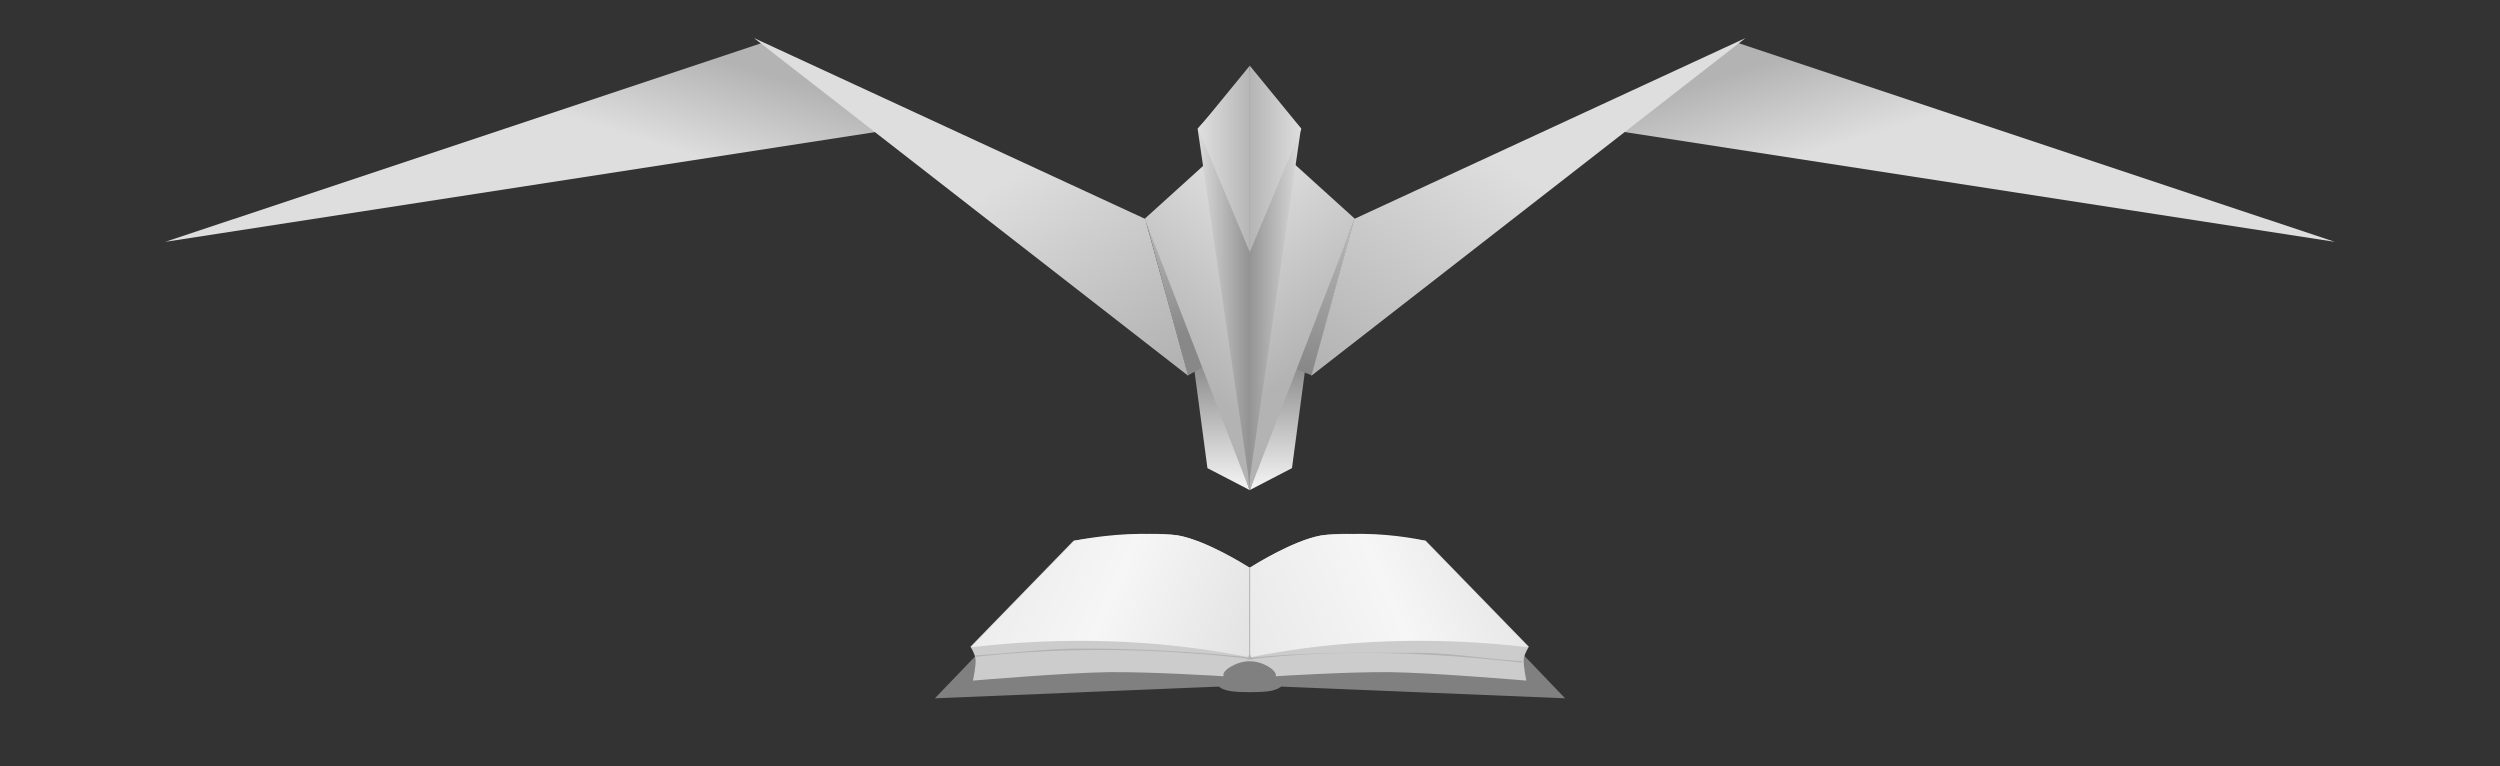 <?xml version="1.0" encoding="UTF-8"?>
<!DOCTYPE svg PUBLIC "-//W3C//DTD SVG 1.1//EN" "http://www.w3.org/Graphics/SVG/1.1/DTD/svg11.dtd">
<svg version="1.1" xmlns="http://www.w3.org/2000/svg" xmlns:xlink="http://www.w3.org/1999/xlink" x="0" y="0" width="1240" height="380" viewBox="0, 0, 1240, 380">
  <rect x="0" y="0" width="1240" height="380" fill="#333333" stroke="none"/>
  <g id="Background">
    <rect x="0" y="0" width="1240" height="380" fill="#000000" fill-opacity="0"/>
  </g>
  <defs>
    <linearGradient id="Gradient_1" gradientUnits="userSpaceOnUse" x1="1121.372" y1="252.347" x2="1249.626" y2="309.836" gradientTransform="matrix(1.07, 0, 0, 1.07, -716.849, -5.661)">
      <stop offset="0" stop-color="#E9E9E9"/>
      <stop offset="0.5" stop-color="#F6F6F6"/>
      <stop offset="1" stop-color="#E2E2E2"/>
    </linearGradient>
    <linearGradient id="Gradient_2" gradientUnits="userSpaceOnUse" x1="1250.494" y1="310.384" x2="1378.134" y2="253.442" gradientTransform="matrix(1.07, 0, 0, 1.07, -716.849, -5.661)">
      <stop offset="0" stop-color="#E9E9E9"/>
      <stop offset="0.5" stop-color="#F6F6F6"/>
      <stop offset="1" stop-color="#E2E2E2"/>
    </linearGradient>
    <linearGradient id="Gradient_3" gradientUnits="userSpaceOnUse" x1="1589.373" y1="997.68" x2="1545.852" y2="-188.405" gradientTransform="matrix(0.51, 0, 0, -0.048, -201.009, 233.158)">
      <stop offset="0" stop-color="#939393"/>
      <stop offset="1" stop-color="#F4F4F4"/>
    </linearGradient>
    <linearGradient id="Gradient_4" gradientUnits="userSpaceOnUse" x1="208.727" y1="997.68" x2="165.206" y2="-188.405" gradientTransform="matrix(-0.51, 0, 0, -0.048, 736.928, 233.158)">
      <stop offset="0" stop-color="#939393"/>
      <stop offset="1" stop-color="#F4F4F4"/>
    </linearGradient>
    <linearGradient id="Gradient_5" gradientUnits="userSpaceOnUse" x1="1345.145" y1="412.725" x2="1310.326" y2="475.622" gradientTransform="matrix(0.519, -0.518, 0.588, 0.457, -107.938, 552.318)">
      <stop offset="0" stop-color="#B3B3B3"/>
      <stop offset="1" stop-color="#DEDEDE"/>
    </linearGradient>
    <linearGradient id="Gradient_6" gradientUnits="userSpaceOnUse" x1="62.494" y1="-34.258" x2="135.367" y2="177.581" gradientTransform="matrix(-0.476, 0, 0, 0.348, 706.116, 120.29)">
      <stop offset="0" stop-color="#BBBBBB"/>
      <stop offset="1" stop-color="#888888"/>
    </linearGradient>
    <linearGradient id="Gradient_7" gradientUnits="userSpaceOnUse" x1="1539.971" y1="-33.154" x2="1599.898" y2="128.392" gradientTransform="matrix(0.476, 0, 0, 0.348, -170.131, 120.29)">
      <stop offset="0" stop-color="#BBBBBB"/>
      <stop offset="1" stop-color="#888888"/>
    </linearGradient>
    <linearGradient id="Gradient_8" gradientUnits="userSpaceOnUse" x1="1099.392" y1="437.418" x2="1058.165" y2="623.091" gradientTransform="matrix(0.519, 0.518, 0.588, -0.457, -175.766, -186.321)">
      <stop offset="0" stop-color="#B3B3B3"/>
      <stop offset="1" stop-color="#DEDEDE"/>
    </linearGradient>
    <linearGradient id="Gradient_9" gradientUnits="userSpaceOnUse" x1="751.181" y1="-259.67" x2="716.362" y2="-196.773" gradientTransform="matrix(-0.519, -0.518, -0.588, 0.457, 643.95, 552.318)">
      <stop offset="0" stop-color="#B3B3B3"/>
      <stop offset="1" stop-color="#DEDEDE"/>
    </linearGradient>
    <linearGradient id="Gradient_10" gradientUnits="userSpaceOnUse" x1="505.125" y1="-227.671" x2="465.226" y2="-63.441" gradientTransform="matrix(-0.519, 0.518, -0.588, -0.457, 711.7, -186.321)">
      <stop offset="0" stop-color="#B3B3B3"/>
      <stop offset="1" stop-color="#DEDEDE"/>
    </linearGradient>
    <linearGradient id="Gradient_11" gradientUnits="userSpaceOnUse" x1="1143.588" y1="-8.526" x2="1258.691" y2="-100.039" gradientTransform="matrix(0.785, 0, 0, 0.497, -369.18, 142.574)">
      <stop offset="0" stop-color="#B3B3B3"/>
      <stop offset="1" stop-color="#DEDEDE"/>
    </linearGradient>
    <linearGradient id="Gradient_12" gradientUnits="userSpaceOnUse" x1="246.617" y1="-8.526" x2="361.72" y2="-114.118" gradientTransform="matrix(-0.785, 0, 0, 0.497, 905.12, 142.574)">
      <stop offset="0" stop-color="#B3B3B3"/>
      <stop offset="1" stop-color="#DEDEDE"/>
    </linearGradient>
    <linearGradient id="Gradient_13" gradientUnits="userSpaceOnUse" x1="1658.935" y1="10.134" x2="1586.778" y2="10.134" gradientTransform="matrix(0.476, 0, 0, 0.341, -170.131, 121.574)">
      <stop offset="0" stop-color="#939393"/>
      <stop offset="1" stop-color="#F4F4F4"/>
    </linearGradient>
    <linearGradient id="Gradient_14" gradientUnits="userSpaceOnUse" x1="181.738" y1="10.134" x2="109.581" y2="10.134" gradientTransform="matrix(-0.476, 0, 0, 0.341, 705.91, 121.574)">
      <stop offset="0" stop-color="#939393"/>
      <stop offset="1" stop-color="#F4F4F4"/>
    </linearGradient>
    <linearGradient id="Gradient_15" gradientUnits="userSpaceOnUse" x1="-98.372" y1="-246.3" x2="-167.302" y2="-246.3" gradientTransform="matrix(-0.386, 0, 0, 0.225, 580.996, 151.168)">
      <stop offset="0" stop-color="#B3B3B3"/>
      <stop offset="1" stop-color="#DEDEDE"/>
    </linearGradient>
    <linearGradient id="Gradient_16" gradientUnits="userSpaceOnUse" x1="1727.395" y1="-246.3" x2="1658.464" y2="-246.3" gradientTransform="matrix(0.386, 0, 0, 0.225, -45.056, 151.168)">
      <stop offset="0" stop-color="#B3B3B3"/>
      <stop offset="1" stop-color="#DEDEDE"/>
    </linearGradient>
  </defs>
  <g id="book">
    <g>
      <path d="M572.388,269.744 L534.32,272.829 L463.703,346.361 L604.567,340.547 C604.567,340.547 606.049,342.2 610.806,342.859 C615.563,343.518 624.712,343.465 629.214,342.859 C633.717,342.253 635.433,340.547 635.433,340.547 L776.297,346.361 L705.701,272.829 L667.612,269.744 L620,288.295 z" fill="#808080" id="path3065"/>
      <path d="M584.233,265.602 C569.216,262.801 532.476,268.18 532.476,268.18 L481.335,320.765 C481.335,320.765 483.451,323.938 483.859,326.789 C484.268,329.639 482.587,337.575 482.587,337.575 C482.587,337.575 529.338,333.615 550.146,333.385 C570.954,333.155 606.972,335.418 606.972,335.418 C605.468,332.66 613.836,327.756 619.866,327.997 C626.811,327.911 634.016,333.132 632.686,335.418 C632.686,335.418 668.704,333.155 689.513,333.385 C710.321,333.615 757.072,337.575 757.072,337.575 C757.072,337.575 755.391,329.639 755.799,326.789 C756.208,323.938 758.323,320.765 758.323,320.765 L707.182,268.18 C707.182,268.18 670.426,262.8 655.405,265.602 C640.383,268.404 619.819,281.781 619.819,281.781 C619.819,281.781 599.251,268.403 584.233,265.602 z" fill="#CCCCCC" id="path3082"/>
      <path d="M565.494,264.798 C548.523,264.899 532.887,268.184 532.887,268.184 L481.746,320.763 C481.746,320.763 481.855,320.937 481.91,321.022 C526.808,315.734 573.795,316.773 620.028,326.082 L620.096,281.715 C616.475,279.429 598.078,268.116 584.644,265.61 C581.359,264.997 570.246,264.77 565.494,264.798 z" fill="url(#Gradient_1)" id="path3772"/>
      <path d="M675.796,264.798 C692.768,264.899 706.804,268.184 706.804,268.184 L757.946,320.763 C757.946,320.763 757.836,320.937 757.781,321.022 C712.883,315.734 665.896,316.773 619.664,326.082 L619.595,281.715 C623.216,279.429 641.613,268.116 655.047,265.61 C658.332,264.997 671.044,264.77 675.796,264.798 z" fill="url(#Gradient_2)" id="path3775"/>
      <path d="M619.569,281.708 L619.569,324.701 C619.356,325.482 619.094,326.301 618.461,327.171 C619.364,327.122 620.266,327.126 621.19,327.171 C620.451,325.972 620.306,325.267 620.082,324.563 L620.082,281.708 L619.569,281.708 z" fill="#B3B3B3" id="rect3777"/>
      <path d="M535.506,321.662 C518.49,321.7 500.204,324.114 483.606,325.092 L483.96,325.793 C528.797,320.764 574.654,321.478 620.333,326.825 L620.333,326.133 C591.649,323.168 564.092,321.598 535.506,321.662 z" fill="#B3B3B3" id="path3791"/>
      <path d="M703.202,323.787 C720.108,323.825 738.453,326.984 754.944,327.962 L754.593,328.663 C710.044,323.634 665.083,321.665 619.696,327.013 L619.696,326.321 C648.196,323.355 674.799,323.723 703.202,323.787 z" fill="#B3B3B3" id="path3900"/>
    </g>
  </g>
  <g id="crane">
    <g>
      <path d="M619.782,243.041 L586.737,141.38 L598.89,232.198 z" fill="url(#Gradient_3)" id="path4098"/>
      <path d="M619.928,243.041 L652.974,141.38 L640.82,232.198 z" fill="url(#Gradient_4)" id="path3559"/>
      <path d="M861.864,21.25 L1158.021,119.951 L795.888,63.96 z" fill="url(#Gradient_5)" id="path4358"/>
      <path d="M671.807,108.85 L641.697,182.633 L650.733,186.217 z" fill="url(#Gradient_6)" id="path4148"/>
      <path d="M568.111,108.579 L597.907,181.388 L589.182,186.217 z" fill="url(#Gradient_7)" id="path4144"/>
      <path d="M650.427,186.372 L865.79,18.863 L671.721,108.587 z" fill="url(#Gradient_8)" id="path4058"/>
      <path d="M378.136,21.25 L81.979,119.951 L444.112,63.96 z" fill="url(#Gradient_9)" id="path4014"/>
      <path d="M589.328,186.372 L373.966,18.863 L568.035,108.587 z" fill="url(#Gradient_10)" id="path4010"/>
      <path d="M619.913,61.326 L619.913,243.336 L567.802,108.479 z" fill="url(#Gradient_11)" id="path3968"/>
      <path d="M619.86,61.326 L619.86,243.336 L671.971,108.479 z" fill="url(#Gradient_12)" id="path3990"/>
      <path d="M619.913,35.07 L619.913,240.949 L594.007,63.771 z" fill="url(#Gradient_13)" id="path4040"/>
      <path d="M619.36,35.07 L619.36,240.949 L645.266,63.771 z" fill="url(#Gradient_14)" id="path4052"/>
      <path d="M619.887,32.569 L619.887,125.033 L645.488,63.864 z" fill="url(#Gradient_15)" id="path3994"/>
      <path d="M619.887,32.569 L619.887,125.033 L594.285,63.864 z" fill="url(#Gradient_16)" id="path4006"/>
    </g>
  </g>
</svg>
